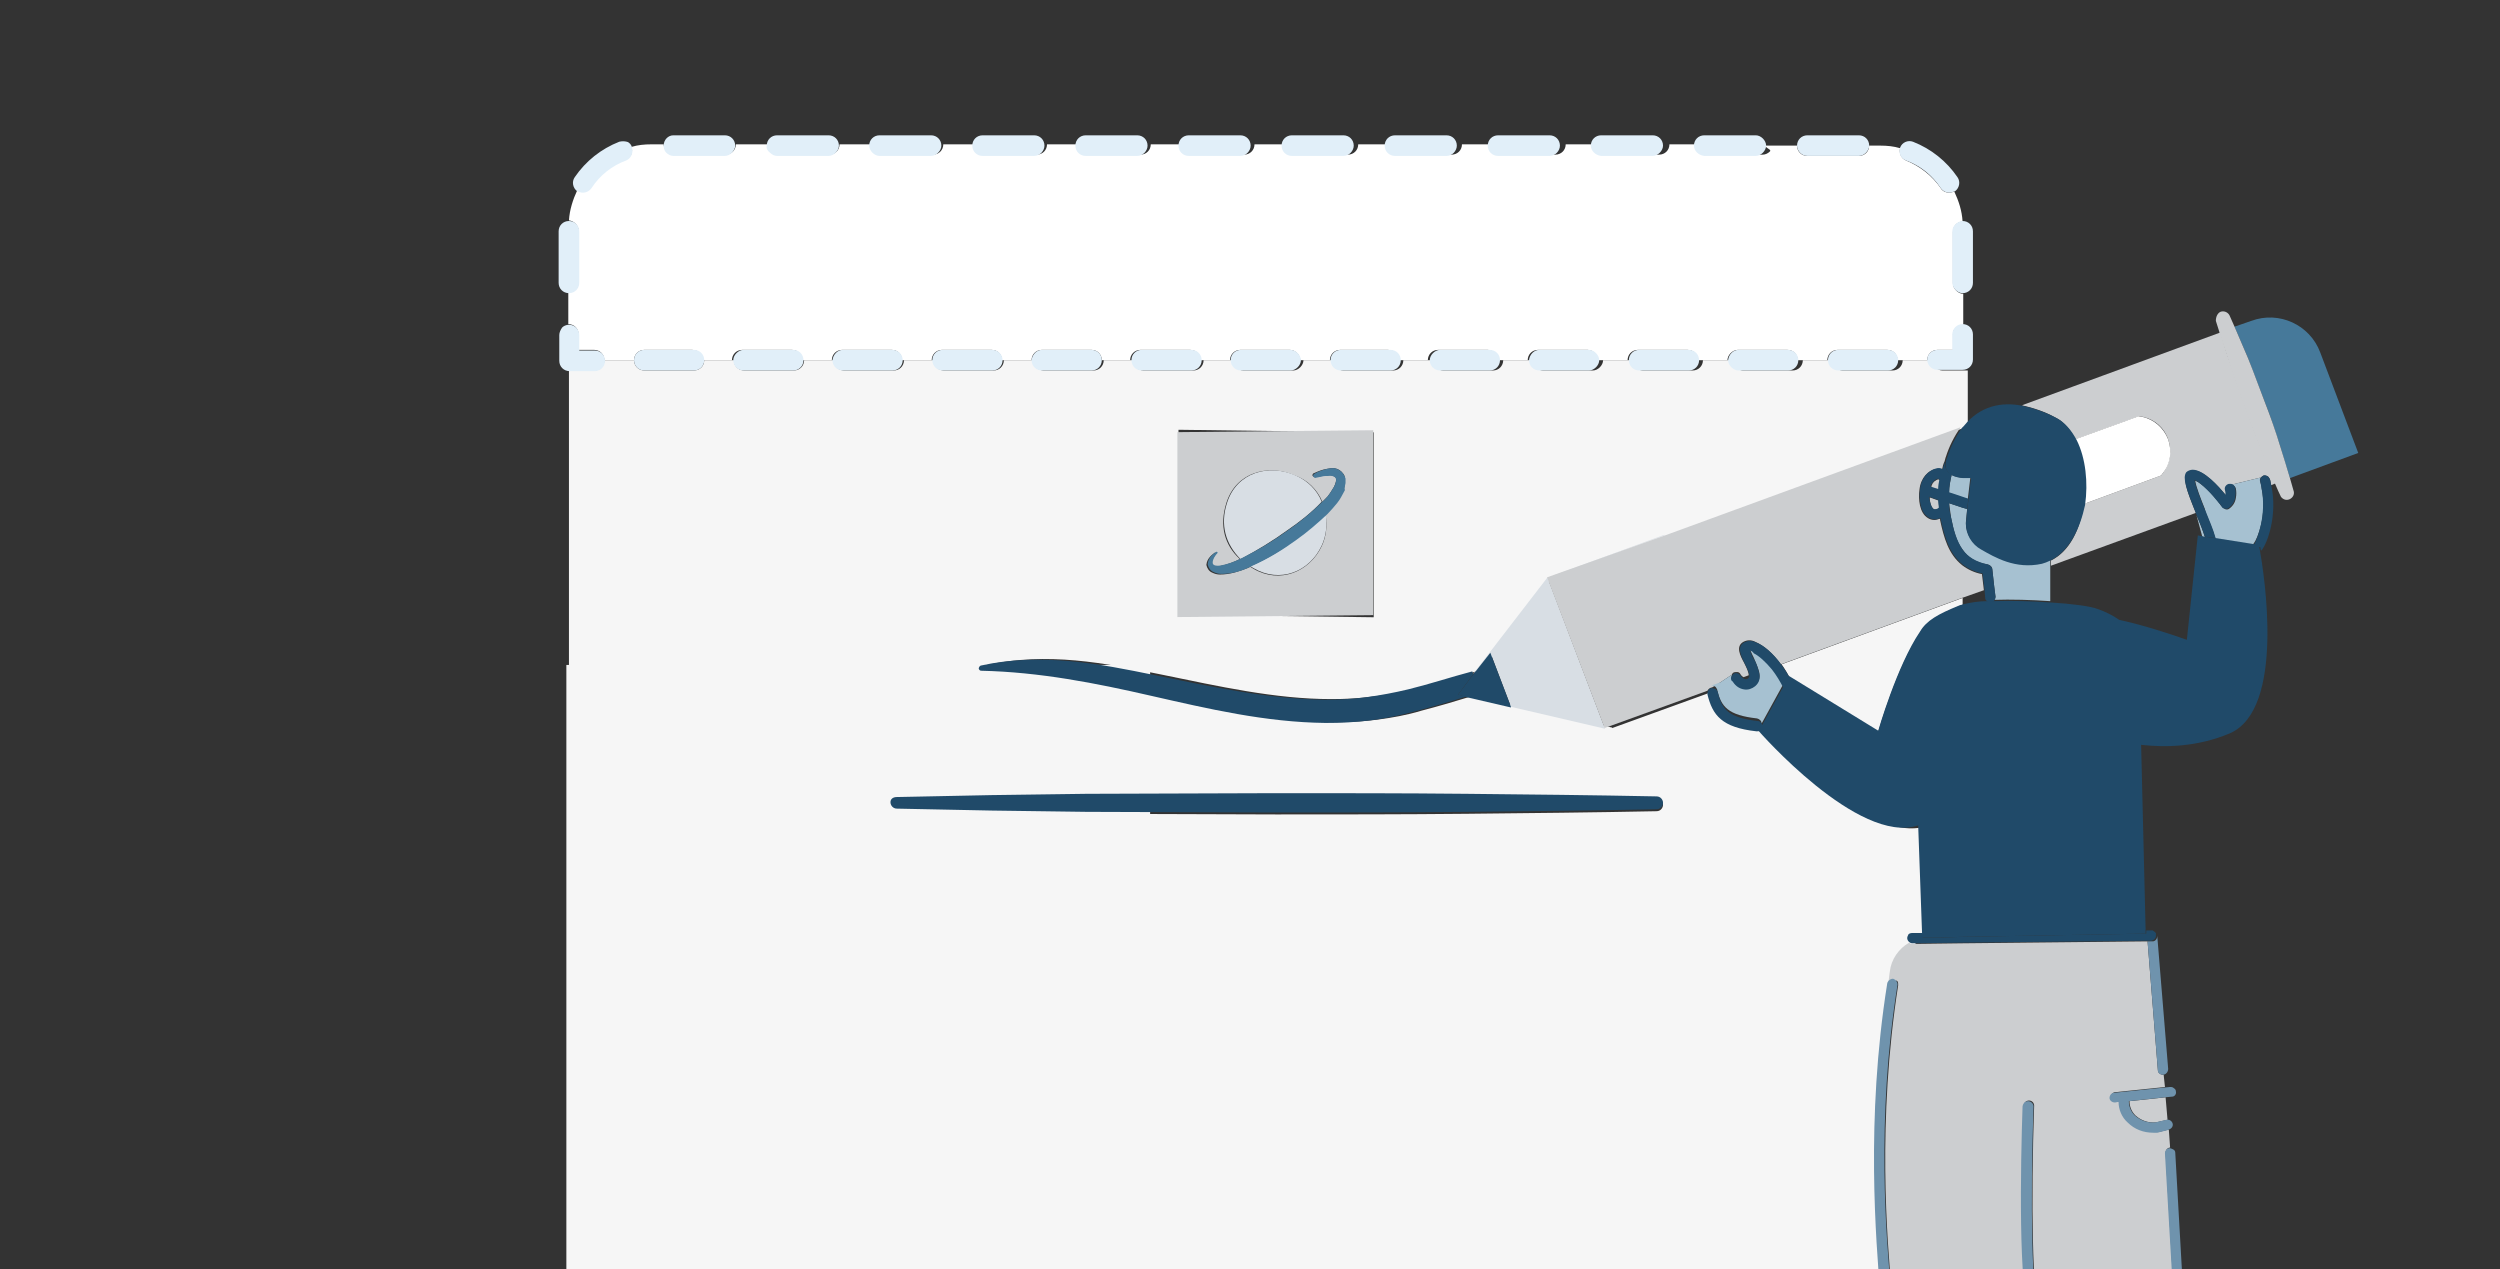 <svg id="Layer_1" xmlns="http://www.w3.org/2000/svg" viewBox="0 0 388 197"><rect x="0" y="0" width="388" height="197" fill="#333333" stroke="none"/><style>.st0{fill:none}.st1{fill:#F6F6F6}.st2{fill:#e9eff4}.st3{fill:#CCCED0}.st4{fill:#D8DEE4}.st5{fill:#46799A}.st6{fill:#fff}.st7{fill:#e1eff9}.st9{fill:#204A69}.st10{fill:#6F93AD}.st11{fill:#a6c1d1}.st12{fill:#204A69}</style><g id="Page-1"><g id="Create-a-tagline"><g id="tagline" transform="translate(10 21)"><path id="Shape_2_" class="st0" d="M330.7 58.5l.2.5.9 3.3-.6-.1-1.7 16.2c-3.4-1.2-7-2.3-10.5-3.1-1.1-.7-2.2-1.3-3.4-1.7-1-.4-3.9-.8-7.3-1v-5.8l22.4-8.3z"/><path id="Shape_5_" class="st0" d="M285.8 201.7c0 4.3-.1 8.6-.4 11.5-.1.3-.1.5-.2.7s0 .4.1.6c0 .8-.2 1.5-.4 2.3-.7 1.4-7.1 2.7-9.5 3.9-.4.2-.8.5-1.1.9l-7.6-.1-81-.2c-11.5 0-22.9.1-34.4.1 1.7-.7 3.1-1.8 4.3-3.2 1.2-1.5 2-3.3 2.2-5.3.1-1.9.1-3.6.2-5.3l.4-10.6.2-5.4h126.6c.1 1.1.1 2.3.2 3.5.1 2.3.3 4.5.4 6.6z"/><path id="Shape_6_" class="st0" d="M302 184.5c.4-.1.7-.5.6-.9l2.6-.4c.1.2.2.4.4.5.6.4 1.7.7 3 .8 1.9 18.5 4.7 37.2 4.7 37.3-5.6-.1-11.3-.2-16.9-.2 3-13 4.2-32.2 4.5-37.1.5.1.9.1 1.1 0z"/><path id="Shape_7_" class="st0" d="M298 70.5l.1 1.3c0 .2.1.4.3.5v.1c-1.3 0-2.6.2-3.8.5v-1.1l3.4-1.3z"/><path id="Shape_10_" class="st1" d="M288 77.2c-3.6 5.3-6.5 15.4-6.5 15.4l-13.7-8.4c-.4-.7-.8-1.4-1.3-2.1l28.1-10.3v1.1c-.2 0-.4.1-.6.2-3.2 1.4-5 2.3-6 4.1z"/><path id="Shape_11_" class="st1" d="M81.5 150c-.2-2.7-1.3-5.4-2.9-7.5-.1-.1-.2-.2-.3-.4V36.5h3.9c.9 0 1.6-.7 1.6-1.6h4.6c0 .9.7 1.6 1.6 1.6h7.7c.9 0 1.6-.7 1.6-1.6h4.6c0 .9.7 1.6 1.6 1.6h7.7c.9 0 1.6-.7 1.6-1.6h4.6c0 .9.7 1.6 1.6 1.6h7.7c.9 0 1.6-.7 1.6-1.6h4.6c0 .9.7 1.6 1.6 1.6h7.7c.9 0 1.6-.7 1.6-1.6h4.6c0 .9.7 1.6 1.6 1.6h7.7c.9 0 1.6-.7 1.6-1.6h4.6c0 .9.7 1.6 1.6 1.6h7.7c.9 0 1.6-.7 1.6-1.6h4.6c0 .9.7 1.6 1.6 1.6h7.7c.4 0 .8-.2 1.1-.5s.5-.7.5-1.1h4.6c0 .9.7 1.6 1.6 1.6h7.7c.9 0 1.6-.7 1.6-1.6h4.6c0 .9.7 1.6 1.6 1.6h7.7c.9 0 1.6-.7 1.6-1.6h4.6c0 .9.7 1.6 1.6 1.6h7.7c.4 0 .8-.2 1.1-.5s.5-.7.5-1.1h4.6c0 .9.7 1.6 1.6 1.6h7.7c.9 0 1.6-.7 1.6-1.6h4.6c0 .4.2.8.5 1.1s.7.5 1.1.5h7.7c.9 0 1.6-.7 1.6-1.6h4.6c0 .9.7 1.6 1.6 1.6h7.7c.9 0 1.6-.7 1.6-1.6h4.6c0 .9.7 1.6 1.6 1.6h3.9V45l-.3.3-45.9 16.8V62L231 68.7l-11.4 14.8c0-.1-.1-.2-.1-.4-3.4.9-6.7 2-10 2.8-2.1.6-4.2 1-6.4 1.2-2.2.3-4.3.4-6.5.4-8.7 0-17.5-2-26.3-3.8-4.4-.9-8.9-1.8-13.4-2.2s-9.2-.3-13.7.7c-.2 0-.3.3-.3.5s.2.3.4.3c9 .2 17.6 2 26.4 3.9 8.8 1.9 17.7 4.1 27 4.2 2.3 0 4.7-.1 7-.4s4.6-.7 6.9-1.4c2.7-.7 5.4-1.5 8-2.3l7 1.6v-.1l14.5 3.4h.1v.1l16-5.8c-.1.1-.1.3 0 .4.8 3.2 2.2 5.1 7.6 5.7h.1c.1 0 .3 0 .4-.1l-.1.3s15.5 17.8 24.8 14.7l.6 16.7H288c-.2 0-.4.1-.6.2-.1.1-.2.3-.2.6 0 .2.1.5.3.6-1.7.9-2.8 2.6-3.1 4.5-.1.5-.1 1-.2 1.5-.1.1-.1.2-.2.4-3.4 21.3-1.7 40-1 48 .1 1.3.2 2.3.2 3 0 .8.5 1.5 1.1 2 .5.4 1.1.6 1.7.8 0 1.9.1 4 .3 6.2H158.6l1.3-36.8c0-.2-.1-.4-.2-.5s-.3-.2-.5-.2l-16.6.1v-6.9c0-14.4-11.7-26.1-26.1-26.1h-4.3l1.7-2.7c.1 0 .2 0 .3-.1 1.2-2.2 1.1-4.8.5-7.1-.6-2.3-1.5-4.6-2.6-6.7-1.2-2.1-2.5-4.1-4-6s-3.2-3.6-5.1-5.1c-.2-.2-.5-.2-.7-.2-.3.1-.5.2-.6.5-2.6 5.5-3.8 11.9-2.6 18.1.7 3 2 6 4.3 8.2.5.4 1 .8 1.6 1.2H93.2v43l-.2.2v-.3c-.2-1.1-.8-2.1-1.6-2.9-.8-.8-1.8-1.4-2.9-1.7-.3-.1-.5-.1-.8-.2l-.4-.1h-.5c-.8 0-1.5.4-2 .9-.5.6-.8 1.3-.8 2 0 .6.2 1.2.5 1.8.5 1 1.2 2 2.1 2.6s1.9 1.1 3 1.2h.5c-.4.5-.7 1-1 1.5-.4.6-.7 1.2-.9 1.8-.4-.8-1-1.5-1.7-2-1-.7-2.1-1.1-3.2-1.2-.6-.1-1.1-.1-1.7 0-.8.1-1.5.5-2 1.1-.5.7-.6 1.5-.4 2.3.2.6.4 1.1.8 1.6.6 1 1.5 1.8 2.5 2.3s2.1.8 3.2.8c.3 0 .6 0 .9-.1v.1c-.3 1.5-.5 2.9-.5 4.4-.1-.2-.2-.4-.4-.5-.7-.9-1.7-1.5-2.8-1.8-1.1-.3-2.3-.3-3.4-.1-.3.1-.7.2-1 .4v-17.2c.7-1.1 1.3-2.3 1.9-3.6.8-2.3 1.3-5 1.1-7.7zm121.7-75.2V46.1l-30.3-.4v28.7l30.3.4zm-74 30l14.7.3 14.7.2 29.5.1c9.8 0 19.6 0 29.5-.1 9.8-.1 19.6-.2 29.5-.4.6 0 1-.5 1-1s-.4-1-1-1c-9.8-.2-19.6-.3-29.5-.4-9.8-.1-19.6-.1-29.5-.1l-29.5.1-14.7.2-14.7.3c-.6 0-1 .5-1 1s.4.7 1 .8z"/><path id="Shape_13_" class="st2" d="M85.6 222.2h.4c1.2 0 2.3-.2 3.5-.5 9.9-.1 19.8-.1 29.7-.1 1.7.7 3.5 1 5.3.9h21c2 .1 4-.2 5.8-1 11.5 0 22.9-.1 34.4-.1l81 .2 7.6.1c-.5.8.5 1.4.5 1.4l21.5-.3c.1-.3.1-.6.2-.9 5.6.1 11.3.1 16.9.2.1.4.4.6.8.6h.1c.3 0 .6-.3.6-.6 10.9.2 21.9.4 32.8.7.2 0 .3.1.3.3s-.1.3-.3.3c-27 .9-54 1.1-81 1.3l-81 .2c-54-.2-108-.1-162-1.1-.3 0-.6-.3-.6-.6s.3-.6.6-.6c19.5-.4 39-.7 58.6-.8 1 .2 2.1.4 3.3.4z"/><path id="Shape_25_" class="st2" d="M86.8 221.7h2.7c-1.1.3-2.3.5-3.5.5.3 0 .6-.2.8-.5z"/><g id="Group" transform="matrix(-1 0 0 1 203.429 45.57)"><path id="Shape_26_" class="st3" d="M30.7.5v28.7L.3 28.9V.2l30.4.3zM5 9.6c.3.7.7 1.3 1.2 2 .5.6 1 1.2 1.5 1.7-.3 1.7-.1 3.4.6 4.9 1.9 4 6.5 5.9 10.6 3.5.2-.1.3-.2.5-.3.1.1.3.1.4.2 1.3.5 2.7 1 4.3 1 .4 0 .8-.1 1.2-.3.5-.2.8-.7.9-1.2-.1-1-.8-1.5-1.3-1.9h-.2s-.1.2 0 .2c.4.5.8 1.2.7 1.6-.1.3-.6.4-1.2.3-1.1-.2-2.2-.6-3.2-1.1 2.4-2.2 3.2-5.2 2.1-8.7-1.5-4.8-6.5-6.1-10.6-4.3-2 .7-3.5 2.2-4.3 4.1l-.8-.8c-.4-.5-.7-1-1-1.5-.3-.6-.4-1.1-.3-1.4.1-.2.6-.5 1.3-.4.3 0 .6 0 .9.1l1 .2c.2 0 .3-.1.4-.2s0-.3-.1-.4c-.7-.3-1.4-.6-2.1-.7l-.6-.1h-.6c-.6.1-1 .4-1.3.8-.2.2-.3.5-.3.8v.7c0 .4.1.8.3 1.2z"/><path id="Shape_27_" class="st4" d="M13.6 15.7c-1.9-1.3-3.7-2.7-5.3-4.4.7-1.8 2.2-3.3 4.1-4.1 4.1-1.8 9.1-.5 10.6 4.3 1.1 3.4.2 6.4-2.1 8.7l-.4-.2c-2.4-1.3-4.7-2.7-6.9-4.3z"/><path id="Shape_28_" class="st4" d="M19.4 21.3c-.2.1-.3.2-.5.3-4.1 2.4-8.7.6-10.6-3.5-.7-1.5-.9-3.3-.6-4.9 1.5 1.5 3.1 2.8 4.8 4 2.1 1.7 4.4 3 6.9 4.1z"/><path id="Shape_29_" class="st5" d="M4.6 7.7c.1-.3.2-.5.4-.8.3-.4.8-.7 1.3-.8h.6l.6.1c.7.2 1.4.4 2 .8.1.1.2.3.1.4s-.2.2-.3.2l-1-.2c-.3-.1-.6-.1-1-.1-.6-.1-1.1.1-1.2.4-.1.2 0 .8.3 1.3s.6 1 1 1.5c.3.3.5.6.8.8 1.6 1.6 3.4 3.1 5.3 4.4 2.2 1.6 4.5 3 6.9 4.2l.4.2c1 .5 2.1.9 3.2 1.1.6.1 1.1 0 1.2-.3.1-.4-.2-1.1-.7-1.6-.1-.1 0-.2 0-.2s.2-.1.2 0c.6.4 1.2.9 1.3 1.9-.1.5-.4 1-.9 1.2-.4.2-.8.3-1.2.3-1.6 0-3-.4-4.3-1-.1-.1-.3-.1-.4-.2-2.5-1.1-4.8-2.5-7-4.1-1.7-1.2-3.3-2.6-4.8-4-.5-.5-1-1.1-1.5-1.7-.5-.6-.8-1.3-1.2-2 .1-.3 0-.7-.1-1.1v-.7z"/></g><path id="Shape_30_" class="st4" d="M239.1 92.1l-14.6-3.4-3.2-8.4-2.6 3.3v-.1l11.4-14.8 18.2-6.7v.1l-18.1 6.6 8.9 23.4z"/><path id="Shape_31_" class="st3" d="M322.6 43.7l-.6-.1-1.9.7-8 2.9c-.8-1.5-1.8-2.8-3.1-3.4-1.6-.9-3.4-1.5-5.2-1.9l30.8-11.3c.5 1.7 1 3.4 1.6 5 .7 2.3 1.6 4.6 2.4 6.9.8 2.3 1.7 4.6 2.6 6.8.7 1.6 1.3 3.2 2 4.7l-.7.3c-.1-.3-.1-.6-.2-.9-.1-.2-.2-.4-.4-.5-.2-.1-.4-.1-.6-.1-.2.1-.3.2-.4.3l-4.5 1.1h-.4c-.4.1-.7.5-.6.9.1.3.1.5.1.8-1.2-1.4-3.4-3.9-5.1-3.9-.4 0-.8.2-1 .5-.6.9-.1 2.5 1.4 6.1l-22.5 8.2V66c2.9-1.4 4.6-4.9 5.1-8.8l.6-.2 9.5-3.5 1.9-.7.3-.4c1.1-1.5 1.4-3.5.8-5.2-.6-1.8-2.1-3.1-3.9-3.5z"/><path id="Shape_32_" class="st3" d="M290.4 53.6c.1-.1.3-.2.5-.2l.2.2c-.1.5-.1 1-.2 1.5l-1.2-.4c.1-.5.3-.9.7-1.1z"/><path id="Shape_33_" class="st3" d="M290.1 58c-.3-.2-.6-.9-.6-1.8l1.4.5c0 .4 0 .8.1 1.2-.3.1-.7.3-.9.1z"/><path id="Shape_34_" class="st3" d="M248.4 62.1l45.9-16.8c-1 1.4-1.8 3-2.3 4.6-.1.2-.1.4-.2.7-.2.4-.3.8-.4 1.3-.3-.1-.6-.1-1-.1-1.1.2-2.3 1.3-2.5 3.2-.2 1.5 0 3.6 1.3 4.4.3.2.7.3 1 .3s.6-.1.9-.2v.2c.6 2.8 1.3 5.3 3.4 7 .9.7 2 1.2 3.1 1.4l.3 2.5-3.4 1.2-28.1 10.3c-1.3-1.8-2.8-3-4-3.5-.6-.3-1.2-.3-1.8 0-1.3.7-.5 2.2.1 3.3.3.6.7 1.4.7 1.9l-.8.3c-.2-.1-.4-.3-.5-.5s-.3-.3-.5-.3-.4 0-.6.1c-.1.1-.2.2-.2.3l-1.8 1.2-1.3.8h-.1c-.3.1-.5.3-.6.5L239 92v-.1l-8.9-23.3 18.3-6.5z"/><path id="Shape_35_" class="st6" d="M293.1 30.9v2.4h-2.4c-.9 0-1.6.7-1.6 1.6h-4.6c0-.9-.7-1.6-1.6-1.6h-7.7c-.9 0-1.6.7-1.6 1.6H269c0-.9-.7-1.6-1.6-1.6h-7.7c-.4 0-.8.2-1.1.5-.3.3-.5.7-.5 1.1h-4.6c0-.9-.7-1.6-1.6-1.6h-7.7c-.9 0-1.6.7-1.6 1.6H238c0-.4-.2-.8-.5-1.1s-.7-.5-1.1-.5h-7.7c-.9 0-1.6.7-1.6 1.6h-4.6c0-.4-.2-.8-.5-1.1s-.7-.5-1.1-.5h-7.7c-.9 0-1.6.7-1.6 1.6H207c0-.9-.7-1.6-1.6-1.6H198c-.9 0-1.6.7-1.6 1.6h-4.6c0-.4-.2-.8-.5-1.1s-.7-.5-1.1-.5h-7.7c-.9 0-1.6.7-1.6 1.6h-4.6c0-.9-.7-1.6-1.6-1.6H167c-.9 0-1.6.7-1.6 1.6H161c0-.9-.7-1.6-1.6-1.6h-7.7c-.9 0-1.6.7-1.6 1.6h-4.6c0-.9-.7-1.6-1.6-1.6h-7.7c-.9 0-1.6.7-1.6 1.6H130c0-.9-.7-1.6-1.6-1.6h-7.7c-.9 0-1.6.7-1.6 1.6h-4.6c0-.9-.7-1.6-1.6-1.6h-7.7c-.9 0-1.6.7-1.6 1.6H99c0-.9-.7-1.6-1.6-1.6H90c-.9 0-1.6.7-1.6 1.6h-4.6c0-.9-.7-1.6-1.6-1.6h-2.4v-2.4c0-.9-.7-1.6-1.6-1.6v-4.9c.9 0 1.6-.7 1.6-1.6v-8c0-.8-.7-1.5-1.5-1.6.1-1.6.6-3.2 1.3-4.7.7.4 1.6.2 2.1-.5 1.3-2 3.2-3.5 5.4-4.3.8-.3 1.2-1.1.9-1.9 1-.3 2-.4 3.1-.4H93c0 .4.2.8.5 1.1s.7.5 1.1.5h8c.9 0 1.6-.7 1.6-1.6h4.9c0 .9.7 1.6 1.6 1.6h8c.9 0 1.6-.7 1.6-1.6h4.9c0 .9.7 1.6 1.6 1.6h8c.9 0 1.6-.7 1.6-1.6h4.9c0 .9.7 1.6 1.6 1.6h8c.9 0 1.6-.7 1.6-1.6h4.9c0 .9.7 1.6 1.6 1.6h8c.9 0 1.6-.7 1.6-1.6h4.9c0 .9.7 1.6 1.6 1.6h8c.9 0 1.6-.7 1.6-1.6h4.9c0 .9.7 1.6 1.6 1.6h8c.9 0 1.6-.7 1.6-1.6h4.9c0 .9.7 1.6 1.6 1.6h8c.9 0 1.6-.7 1.6-1.6h4.9c0 .9.7 1.6 1.6 1.6h8c.9 0 1.6-.7 1.6-1.6h4.9c0 .9.7 1.6 1.6 1.6h8c.9 0 1.6-.7 1.6-1.6h4.9c0 .9.7 1.6 1.6 1.6h8c.4 0 .8-.2 1.1-.5s-.7-.5-.7-.9h4.9c0 .9.7 1.6 1.6 1.6h8c.9 0 1.6-.7 1.6-1.6h1.7c1.1 0 2.1.1 3.1.4-.2.8.2 1.6.9 1.9 2.2.9 4.1 2.4 5.4 4.3.4.7 1.4.9 2.1.5.7 1.5 1.2 3 1.3 4.7-.8 0-1.5.7-1.5 1.6v8c0 .4.2.8.5 1.1.3.3.7.5 1.1.5v4.9c-.4 0-.8.2-1.1.5-.4.1-.5.5-.5.9z"/><path id="Shape_36_" class="st7" d="M268.9 1.6c0-.9.7-1.6 1.6-1.6h8c.9 0 1.6.7 1.6 1.6 0 .4-.2.8-.5 1.1s-.7.5-1.1.5h-8c-.9 0-1.6-.8-1.6-1.6z"/><path id="Shape_37_" class="st7" d="M78.3 13.3c.9 0 1.6.7 1.6 1.6v8c0 .9-.7 1.6-1.6 1.6s-1.6-.7-1.6-1.6v-8c0-.9.7-1.6 1.6-1.6z"/><path id="Shape_38_" class="st7" d="M294.6 24.5c-.4 0-.8-.2-1.1-.5s-.5-.7-.5-1.1v-8c0-.8.7-1.5 1.5-1.6h.1c.9 0 1.6.7 1.6 1.6v8c0 .9-.7 1.6-1.6 1.6z"/><path id="Shape_39_" class="st7" d="M284.9 1.9c.3-.8 1.2-1.2 2-.9 2.8 1.1 5.2 3 6.9 5.5.5.7.3 1.7-.4 2.2h-.1c-.7.4-1.6.2-2.1-.5-1.3-2-3.2-3.5-5.4-4.3-.8-.3-1.2-1.1-.9-2 0 .1 0 0 0 0z"/><path id="Shape_40_" class="st7" d="M78.3 29.4c.9 0 1.6.7 1.6 1.6v2.4h2.4c.9 0 1.6.7 1.6 1.6 0 .9-.7 1.6-1.6 1.6h-3.9c-.9 0-1.6-.7-1.6-1.6v-4c0-.4.2-.8.4-1.1s.7-.5 1.1-.5z"/><path id="Shape_41_" class="st7" d="M290.7 33.3h2.3v-2.4c0-.9.7-1.6 1.6-1.6s1.6.7 1.6 1.6v3.9c0 .9-.7 1.6-1.6 1.6h-3.9c-.9 0-1.6-.7-1.6-1.6 0-.8.7-1.5 1.6-1.5z"/><path id="Shape_42_" class="st7" d="M236.9 1.6c0-.9.7-1.6 1.6-1.6h8c.9 0 1.6.7 1.6 1.6 0 .4-.2.8-.5 1.1s-.7.5-1.1.5h-8c-.9-.1-1.6-.8-1.6-1.6z"/><path id="Shape_43_" class="st7" d="M230.5 3.2h-8c-.9 0-1.6-.7-1.6-1.6s.7-1.6 1.6-1.6h8c.9 0 1.6.7 1.6 1.6 0 .8-.7 1.6-1.6 1.6z"/><path id="Shape_44_" class="st7" d="M252.9 1.6c0-.9.7-1.6 1.6-1.6h8c.4 0 .8.2 1.1.5s.5.7.5 1.1-.2.8-.5 1.1-.7.5-1.1.5h-8c-.9-.1-1.6-.8-1.6-1.6z"/><path id="Shape_45_" class="st7" d="M124.9 1.6c0-.9.7-1.6 1.6-1.6h8c.9 0 1.6.7 1.6 1.6 0 .4-.2.8-.5 1.1s-.7.5-1.1.5h-8c-.4 0-.8-.2-1.1-.5-.3-.3-.5-.7-.5-1.1z"/><path id="Shape_46_" class="st7" d="M244.4 33.3h7.7c.9 0 1.6.7 1.6 1.6 0 .9-.7 1.6-1.6 1.6h-7.7c-.9 0-1.6-.7-1.6-1.6 0-.9.7-1.6 1.6-1.6z"/><path id="Shape_47_" class="st7" d="M259.8 33.3h7.7c.9 0 1.6.7 1.6 1.6 0 .9-.7 1.6-1.6 1.6h-7.7c-.4 0-.8-.2-1.1-.5-.3-.3-.5-.7-.5-1.1.1-.9.8-1.6 1.6-1.6z"/><path id="Shape_48_" class="st7" d="M213.5 33.3h7.7c.9 0 1.6.7 1.6 1.6 0 .9-.7 1.6-1.6 1.6h-7.7c-.9 0-1.6-.7-1.6-1.6 0-.4.2-.8.5-1.1s.7-.5 1.1-.5z"/><path id="Shape_49_" class="st7" d="M275.3 33.3h7.7c.9 0 1.6.7 1.6 1.6 0 .9-.7 1.6-1.6 1.6h-7.7c-.9 0-1.6-.7-1.6-1.6 0-.9.7-1.6 1.6-1.6z"/><path id="Shape_50_" class="st7" d="M228.9 33.3h7.7c.4 0 .8.2 1.1.5s.5.7.5 1.1c0 .4-.2.8-.5 1.1s-.7.5-1.1.5h-7.7c-.9 0-1.6-.7-1.6-1.6.1-.9.8-1.6 1.6-1.6z"/><path id="Shape_51_" class="st7" d="M109 1.6c0-.9.7-1.6 1.6-1.6h8c.9 0 1.6.7 1.6 1.6 0 .4-.2.8-.5 1.1s-.7.5-1.1.5h-8c-.4 0-.8-.2-1.1-.5-.4-.3-.6-.7-.5-1.1z"/><path id="Shape_52_" class="st7" d="M182.5 3.2h-8c-.9 0-1.6-.7-1.6-1.6s.7-1.6 1.6-1.6h8c.9 0 1.6.7 1.6 1.6 0 .8-.7 1.6-1.6 1.6z"/><path id="Shape_53_" class="st7" d="M166.5 3.2h-8c-.9 0-1.6-.7-1.6-1.6s.7-1.6 1.6-1.6h8c.9 0 1.6.7 1.6 1.6 0 .8-.7 1.6-1.6 1.6z"/><path id="Shape_54_" class="st7" d="M150.5 3.2h-8c-.9 0-1.6-.7-1.6-1.6s.7-1.6 1.6-1.6h8c.9 0 1.6.7 1.6 1.6 0 .8-.7 1.6-1.6 1.6z"/><path id="Shape_55_" class="st7" d="M93 1.6c0-.9.7-1.6 1.5-1.6h8c.9 0 1.6.7 1.6 1.6 0 .4-.2.8-.5 1.1s-.7.5-1.1.5h-8c-.4 0-.8-.2-1.1-.5-.3-.3-.4-.7-.4-1.1z"/><path id="Shape_56_" class="st7" d="M81.8 8.2c-.5.7-1.4.9-2.1.5h-.1c-.7-.5-.9-1.5-.4-2.2C80.9 4 83.3 2.1 86.1 1c.4-.1.8-.1 1.2 0s.7.5.8.9V2c.2.8-.2 1.6-.9 1.9-2.2.8-4.1 2.3-5.4 4.3z"/><path id="Shape_57_" class="st7" d="M214.5 3.2h-8c-.9 0-1.6-.7-1.6-1.6s.7-1.6 1.6-1.6h8c.9 0 1.6.7 1.6 1.6 0 .8-.7 1.6-1.6 1.6z"/><path id="Shape_58_" class="st7" d="M198.5 3.2h-8c-.9 0-1.6-.7-1.6-1.6s.7-1.6 1.6-1.6h8c.9 0 1.6.7 1.6 1.6 0 .8-.7 1.6-1.6 1.6z"/><path id="Shape_59_" class="st7" d="M136.3 33.3h7.7c.9 0 1.6.7 1.6 1.6 0 .9-.7 1.6-1.6 1.6h-7.7c-.9 0-1.6-.7-1.6-1.6 0-.9.7-1.6 1.6-1.6z"/><path id="Shape_60_" class="st7" d="M90 33.3h7.7c.9 0 1.6.7 1.6 1.6 0 .9-.7 1.6-1.6 1.6H90c-.9 0-1.6-.7-1.6-1.6 0-.9.7-1.6 1.6-1.6z"/><path id="Shape_61_" class="st7" d="M105.4 33.3h7.7c.9 0 1.6.7 1.6 1.6 0 .9-.7 1.6-1.6 1.6h-7.7c-.9 0-1.6-.7-1.6-1.6 0-.4.2-.8.5-1.1s.7-.5 1.1-.5z"/><path id="Shape_62_" class="st7" d="M151.7 33.3h7.7c.9 0 1.6.7 1.6 1.6 0 .9-.7 1.6-1.6 1.6h-7.7c-.9 0-1.6-.7-1.6-1.6.1-.9.8-1.6 1.6-1.6z"/><path id="Shape_63_" class="st7" d="M167.2 33.3h7.7c.9 0 1.6.7 1.6 1.6 0 .9-.7 1.6-1.6 1.6h-7.7c-.9 0-1.6-.7-1.6-1.6 0-.9.7-1.6 1.6-1.6z"/><path id="Shape_64_" class="st7" d="M120.8 33.3h7.7c.9 0 1.6.7 1.6 1.6 0 .9-.7 1.6-1.6 1.6h-7.7c-.9 0-1.6-.7-1.6-1.6.1-.9.8-1.6 1.6-1.6z"/><path id="Shape_65_" class="st7" d="M198.1 33.3h7.7c.9 0 1.6.7 1.6 1.6 0 .9-.7 1.6-1.6 1.6h-7.7c-.9 0-1.6-.7-1.6-1.6 0-.9.7-1.6 1.6-1.6z"/><path id="Shape_66_" class="st7" d="M182.6 33.3h7.7c.4 0 .8.2 1.1.5s.5.7.5 1.1c0 .4-.2.8-.5 1.1s-.7.5-1.1.5h-7.7c-.9 0-1.6-.7-1.6-1.6 0-.9.7-1.6 1.6-1.6z"/><path id="Shape_75_" class="st6" d="M312 47.2l8-2.9 1.9-.7.6.1c1.8.4 3.3 1.7 4 3.5.6 1.8.4 3.7-.8 5.2l-.3.4-1.9.7L314 57l-.7.3c.5-3.6.1-7.3-1.3-10.1z"/><path id="Shape_76_" class="st5" d="M341.5 41.4c-.9-2.3-1.7-4.5-2.6-6.8-.7-1.6-1.4-3.3-2.1-4.9l2.6-.9c4.3-1.6 9.1.6 10.7 4.9l5.9 15.6-10.6 3.9c-.5-1.6-1-3.2-1.5-4.9-.8-2.4-1.5-4.7-2.4-6.9z"/><path id="Shape_80_" class="st1" d="M77.9 82.2h90.6v109.7H77.9V82.2z"/><path id="Shape_82_" d="M334.6 27.4c.5-.2 1.1 0 1.4.5.3.6.5 1.2.8 1.8.7 1.6 1.4 3.3 2.1 4.9.9 2.2 1.7 4.5 2.6 6.8s1.7 4.6 2.4 6.9c.5 1.6 1 3.2 1.5 4.9l.6 2.1c.1.5-.2 1-.7 1.2s-1 0-1.3-.4c-.3-.6-.6-1.3-.9-2-.7-1.6-1.4-3.1-2-4.7-.9-2.3-1.8-4.5-2.6-6.8s-1.7-4.6-2.4-6.9c-.5-1.7-1.1-3.3-1.6-5-.2-.6-.4-1.3-.6-1.9 0-.7.3-1.2.7-1.4z" fill="#CCCED0"/><path id="Shape_83_" class="st9" d="M129.2 102.7l14.7-.3 14.7-.2 29.5-.1c9.8 0 19.6 0 29.5.1 9.8.1 19.6.2 29.5.4.6 0 1 .5 1 1s-.4 1-1 1c-9.8.2-19.6.3-29.5.4-9.8.1-19.6.1-29.5.1l-29.5-.1-14.7-.2-14.7-.3c-.6 0-1-.5-1-1s.4-.8 1-.8z"/><path id="Shape_84_" class="st9" d="M216.3 86.8l1.3.3c-2.6.8-5.3 1.6-8 2.3-2.2.6-4.5 1.1-6.9 1.4-2.3.3-4.6.4-7 .4-9.3-.1-18.2-2.2-27-4.2-8.7-2-17.4-3.7-26.4-3.9-.2 0-.3-.1-.4-.3 0-.2.1-.4.3-.5 4.5-1 9.1-1.1 13.7-.7 4.6.4 9 1.3 13.4 2.2 8.8 1.8 17.6 3.7 26.3 3.8 2.2 0 4.3-.1 6.5-.4s4.3-.7 6.4-1.2c3.3-.8 6.6-1.9 10-2.8 0 .1.1.2.1.4v.1l-2.3 3.1z"/><path id="Shape_85_" class="st3" d="M324.6 153.2c-1.2.1-2.3-.3-3.2-1.1-.6-.6-.9-1.4-.9-2.2l5.6-.6.3 3.5h-.1l-1.7.4z"/><path id="Shape_86_" class="st3" d="M283.8 131c-.3 0-.5.1-.7.3.1-.5.1-1 .2-1.5.2-1.9 1.4-3.6 3-4.5.1.1.3.2.5.2l7.8-.1 28.7-.3 1.6 20c0 .4.4.7.8.7h.1l.2 1.9-7.7.8c-.4 0-.7.4-.7.8s.4.8.8.7h.1l.5-.1c0 1.2.5 2.3 1.4 3.2 1.1 1 2.5 1.6 4 1.6h.6l1.6-.4.2 2.8c-.4 0-.7.4-.7.8l1.4 24c-7.2 1-18.7 2-20.9.6-1.2-1.4-1.4-17.3-.9-31.9 0-.4-.3-.8-.8-.8-.4 0-.8.3-.8.8-.3 8.9-.7 28.9 1.2 32.7l-2.6.4v-.1c0-.2-.2-.4-.3-.5s-.4-.2-.6-.1c-1.6.3-4.3.8-7.1 1.1-4.2.5-8.8.6-10.4-.7-.3-.2-.5-.5-.5-.8 0-.7-.1-1.8-.2-3.1-.7-7.9-2.3-26.5 1-47.6 0-.2 0-.4-.1-.6-.3-.2-.5-.3-.7-.3z"/><path id="Shape_87_" class="st10" d="M282.9 131.6c.1-.4.5-.7.9-.7.4.1.7.5.7.9-3.4 21.1-1.7 39.7-1 47.7.1 1.3.2 2.4.2 3.1 0 .3.2.6.5.8 1.6 1.2 6.2 1.1 10.4.7 2.8-.3 5.5-.8 7.1-1.1.2 0 .4 0 .6.1s.3.3.3.5v.1c.1.4-.2.8-.6.9-.2 0-.6.1-1.1.2-1.4.3-3.7.7-6.4 1-1.7.2-3.3.3-5 .3-1 0-2.1-.1-3.1-.2v-.9c-.1-.4-.4-.6-.8-.6s-.8.4-.8.8v.3c-.6-.2-1.2-.4-1.7-.8-.6-.5-1.1-1.2-1.1-2 0-.7-.1-1.7-.2-3-.6-8-2.3-26.8 1.1-48.1z"/><path id="Shape_88_" class="st10" d="M304.8 149.9c.4 0 .8.4.8.8-.5 14.6-.3 30.5.9 31.9 2.2 1.5 13.7.5 20.9-.6l-1.4-24c0-.4.3-.8.7-.8.2 0 .4.1.6.2.2.1.3.3.3.5l1.4 24.7c0 .4-.3.8-.7.8-.4.1-1.5.2-2.9.4-3.4.4-8.9 1-13.3 1h-1.9l-.1-.6c0-.1 0-.1-.1-.2-.1-.3-.5-.5-.8-.5-.4.1-.7.4-.7.9v.3c-1.3-.1-2.4-.4-3-.8-.2-.1-.3-.3-.4-.5-1.9-3.8-1.5-23.9-1.2-32.7.1-.5.4-.8.9-.8z"/><path id="Shape_89_" class="st10" d="M325.7 145.8c-.5 0-.8-.3-.8-.7l-1.6-20h.8c.4 0 .7-.4.7-.8v-.2.1l1.7 20.7c0 .5-.4.9-.8.9z"/><path id="Shape_90_" class="st10" d="M327.1 149.2l-1.1.1-5.6.6c0 .8.3 1.6.9 2.2.9.8 2 1.2 3.2 1.1l1.7-.4h.1c.4-.1.8.2.9.6.1.4-.2.8-.6.9l-.2.1-1.6.4h-.6c-1.5 0-2.9-.5-4-1.6-.9-.8-1.4-2-1.4-3.2l-.5.1h-.1c-.4 0-.8-.3-.8-.7s.3-.8.7-.8l7.7-.8 1-.1c.2 0 .4 0 .6.2.2.1.3.3.3.5.1.4-.2.8-.6.8z"/><path id="Shape_91_" class="st11" d="M275.3 220.8c2.4-1.2 8.8-2.5 9.5-3.9.3-.7.4-1.5.4-2.3.2.3.5.4.8.4s.6-.2.7-.5c1.2-4 .7-11.8.2-19.3-.1-1.2-.1-2.3-.2-3.4-.1-2.1-.2-4.1-.3-5.9 1 .1 2 .2 3.1.2 1.7 0 3.3-.1 5-.3 2.6-.3 5-.7 6.4-1-.3 4.9-1.5 24.1-4.5 37.1-.1.3-.1.6-.2.9l-21.5.3s-.9-.6-.5-1.4c.3-.4.7-.7 1.1-.9z"/><path id="Shape_92_" class="st11" d="M312.1 184.9c4.4 0 10-.6 13.3-1-.7 5.4-3.8 29.7-2.6 32.2.7 1.4 7.1 2.7 9.5 3.9 2.3 1.1.6 2.2.6 2.2l-18-.3v-.1c0-.2-2.8-18.6-4.7-37 .6 0 1.2.1 1.9.1z"/><path id="Shape_93_" class="st11" d="M299.7 71.6l-.2-1.6-.3-2.7c0-.3-.3-.6-.7-.7-1.9-.3-3.1-1.1-3.9-2.3-1-1.3-1.4-3-1.8-5-.1-.7-.2-1.4-.3-2.2l2.1.7.7.2-.2 2.1c0 1.7.9 3.2 2.4 4 2.1 1.2 5.3 3.2 9.4 2.2.5-.1.9-.3 1.3-.5v6.5c-3-.2-5.9-.3-8.9-.2.2.1.4-.2.4-.5z"/><path id="Shape_94_" class="st11" d="M294.6 56.2l-2.1-.7c0-1 .2-1.9.4-2.8.5.3 1.1.4 1.7.4h1.2l-.4 3.4-.8-.3z"/><path id="Shape_95_" class="st11" d="M257 84.9l1.8-1.2c-.1.3-.1.6 0 .8.1.1.1.2.2.2.4.6 1 1 1.7 1.1.6.1 1.2-.1 1.7-.5.7-.6.8-1.3.6-2.1-.2-.7-.5-1.4-.8-2.1-.2-.4-.4-.8-.6-1.3.2 0 .3.1.5.1.8.4 1.9 1.3 2.8 2.5.7.9 1.3 1.9 1.8 2.9l-3.3 6c0-.4-.3-.7-.7-.8-4.5-.5-5.6-1.8-6.2-4.5-.1-.2-.2-.4-.4-.5h-.1c-.1-.1-.2-.1-.4-.1l1.4-.5z"/><path id="Shape_96_" class="st11" d="M331.8 62.3l-.9-3.3c.5 1.1 1 2.4 1.3 3.4l-.4-.1z"/><path id="Shape_97_" class="st11" d="M332.2 58c-.6-1.5-1.4-3.5-1.5-4.4 1 .4 2.7 2.1 3.8 3.6.1.2.3.4.4.5s.2.2.4.3c.2.1.4.1.6 0 .6-.4 1-1 1.1-1.7.1-.5.1-1 0-1.5-.1-.3-.3-.5-.6-.6l4.5-1.1c-.2.2-.2.5-.1.7.1.4.2.7.2 1 .9 4.2-.7 7.9-1.2 8.5-.1.1-.1.2-.2.3l-5.7-.9c0-.1 0-.1-.1-.2-.3-1.1-.9-2.5-1.5-4l-.1-.5z"/><path id="Shape_98_" class="st12" d="M263.1 92.2l.1-.1.3-.6 3.3-6 .6-1.2.2-.4.2.1 13.7 8.4s2.9-10.1 6.5-15.4c1-1.7 2.8-2.7 6-4 .2-.1.4-.1.6-.2 1.3-.3 2.5-.5 3.8-.5h.9c3-.1 6 0 8.9.2 3.4.2 6.3.6 7.3 1 1.2.4 2.4 1 3.4 1.7 3.6.8 7.1 1.9 10.5 3.1l1.7-16.2.6.1.4.1.9.1.7.1h.1l5.7.9 1 .2h.1s0 .2.1.6c.7 3.9 4 24.8-4.6 28.6-5.2 2.2-10.2 2.2-13.8 1.8l.7 28.8v.5l-28.5.5-3.2.1h-3v-.7l-.6-16.7c-9.3 3.1-24.8-14.7-24.8-14.7l.2-.2z"/><path id="Shape_99_" class="st12" d="M308.2 66c-.4.2-.9.4-1.3.5-4.1.9-7.3-1-9.4-2.2-1.5-.8-2.4-2.4-2.4-4l.2-2.1.2-1.6.4-3.4h-1.2c-.6 0-1.2-.2-1.7-.4-.1-.1-.2-.1-.4-.2-.5-.5-.8-1.2-.6-1.9 0-.2.1-.5.2-.7.5-1.6 1.3-3.2 2.3-4.6l.3-.3c2.5-3.1 5.8-3.8 9.2-3.1 1.8.4 3.5 1 5.2 1.9 1.3.7 2.3 1.9 3.1 3.4 1.4 2.8 1.8 6.6 1.3 10.1-.8 3.7-2.5 7.2-5.4 8.6z"/><path id="Shape_100_" class="st9" d="M255.1 86.2c.1-.2.3-.4.5-.4h.1c.1 0 .2 0 .4.1h.1c.2.1.3.3.4.5.6 2.7 1.7 4 6.2 4.5.4 0 .7.4.7.8l-.3.6-.1.1c-.1.1-.3.1-.4.1h-.1c-5.4-.6-6.8-2.5-7.6-5.7 0-.3 0-.4.1-.6z"/><path id="Shape_101_" class="st9" d="M261.6 80c.2.4.3.9.6 1.3.4.6.6 1.3.8 2.1.2.8.1 1.5-.6 2.1-.5.4-1.1.6-1.7.5-.7-.1-1.3-.5-1.7-1.1-.1-.1-.1-.2-.2-.2-.2-.2-.2-.6 0-.8.1-.1.1-.2.2-.3.2-.1.4-.2.6-.1.2 0 .4.2.5.3.1.2.3.4.5.5.1.1.2.1.3.1.2 0 .3 0 .5-.2.1-.1.1-.2.1-.3 0-.5-.4-1.3-.7-1.9-.6-1.2-1.3-2.6-.1-3.3.6-.3 1.2-.3 1.8 0 1.2.4 2.7 1.7 4 3.5.5.7.9 1.3 1.3 2.1l-.2-.1-.2.4-.6 1.2c-.5-1-1.1-2-1.8-2.9-1-1.2-2-2.1-2.8-2.5-.2-.3-.4-.4-.6-.4z"/><path id="Shape_102_" class="st9" d="M298.6 72.4c-.1 0-.1-.1-.2-.1-.2-.1-.3-.3-.3-.5l-.1-1.3-.3-2.5c-1.1-.2-2.2-.7-3.1-1.4-2-1.6-2.8-4.2-3.4-7v-.2c-.3.1-.6.2-.9.2-.4 0-.7-.1-1-.3-1.3-.8-1.5-2.8-1.3-4.4.2-1.9 1.5-3 2.5-3.2.3-.1.6-.1 1 .1.1-.4.3-.9.4-1.3-.2.7.1 1.4.6 1.9.1.1.2.2.4.2-.2.9-.4 1.9-.4 2.8l2.1.7.9.3-.2 1.6-.7-.2-2.1-.7c0 .7.1 1.5.3 2.2.4 2 .9 3.7 1.8 5 .8 1.1 2 1.9 3.9 2.3.3.1.6.3.7.7l.3 2.7.2 1.6c0 .3-.1.6-.4.8h-.7zM290.1 58c.2.1.6 0 .8-.2 0-.4-.1-.8-.1-1.2l-1.4-.5c.1 1 .4 1.7.7 1.9zm.7-4.7c-.2 0-.3.1-.5.2-.3.3-.6.6-.7 1l1.2.4c0-.5.1-1 .2-1.5 0 0-.1 0-.2-.1z"/><path id="Shape_103_" class="st9" d="M286.8 125.4c-.4 0-.8-.4-.8-.8 0-.2.1-.4.2-.6.1-.1.3-.2.6-.2h1.6v.7h3l3.2-.1 28.5-.5v-.5h1c.1.1.3.2.4.3 0 0 0 .1.1.1v.4c0 .4-.3.7-.7.8h-.8l-28.7.3-7.6.1z"/><path id="Shape_104_" class="st9" d="M330.3 51.9c1.7 0 4 2.5 5.1 3.9 0-.3 0-.5-.1-.8-.1-.4.2-.8.6-.9h.4c.3.1.5.3.6.6.1.5.1 1 0 1.5-.1.7-.5 1.3-1.1 1.7-.2.1-.4.1-.6 0-.2 0-.3-.1-.4-.3s-.2-.3-.4-.5c-1.1-1.4-2.8-3.2-3.8-3.6.1.9.9 2.9 1.5 4.4l.2.4c.6 1.5 1.2 2.9 1.5 4 0 .1 0 .1.1.2h-.1l-.7-.1-.9-.1c-.3-1-.8-2.2-1.3-3.4l-.2-.5c-1.4-3.6-2-5.2-1.4-6.1.2-.2.6-.4 1-.4z"/><path id="Shape_105_" class="st9" d="M341 54.8c-.1-.4-.1-.7-.2-1-.1-.4.1-.8.5-1 .2-.1.4 0 .6.1s.3.3.4.5c.1.3.1.6.2.9 1 4.7-.6 9-1.5 10.1 0 0-.1 0-.1.1-.1-.4-.1-.6-.1-.6h-.1l-1-.2c0-.1.1-.2.2-.3.4-.8 1.9-4.4 1.1-8.6z"/><path id="Shape_106_" class="st9" d="M285.7 184.4c.4 0 .7.3.8.6v.9c0 1.8.1 3.8.3 5.9.1 1.1.1 2.2.2 3.4.5 7.5 1 15.3-.2 19.3-.1.4-.6.7-1 .5-.4-.1-.6-.6-.5-1 .1-.2.1-.5.2-.7.6-2.7.6-6.9.4-11.5-.1-2.1-.2-4.3-.4-6.5-.1-1.2-.1-2.4-.2-3.5-.1-2.2-.2-4.3-.3-6.2v-.3c-.1-.6.2-.9.7-.9z"/><path id="Shape_107_" class="st9" d="M309.3 183.5c.3 0 .7.2.8.5 0 .1.1.1.1.2l.1.6c1.9 18.4 4.7 36.8 4.7 37v.3c-.1.3-.3.5-.6.6h-.1c-.4 0-.7-.2-.8-.6 0-.2-2.8-18.8-4.7-37.3v-.3c-.3-.5 0-.9.5-1z"/><path id="Shape_108_" class="st9" d="M216.3 86.8l2.4-3.2 2.6-3.3 3.2 8.4v.1l-6.9-1.6-1.3-.4z"/></g></g></g><path id="Shape_8_" class="st1" d="M136.5 212.7c.1-.3.3-.6.5-.9.1-.2.1-.3 0-.5s-.2-.3-.3-.4c-.1 0-.2-.1-.3-.1-2.8.1-5.5.2-8.3.3l.4-4.4c.8.6 1.8.9 2.7 1 1.9.2 3.8-.4 5.2-1.6l-.1-.1c.6-.3 1.1-.9 1.2-1.6 0-.4 0-.8-.2-1.1l-.6-.9c-.9-.9-2.1-1.6-3.4-1.8-1.3-.2-2.6 0-3.8.5-.2.1-.4.2-.5.3.1-.9.3-1.8.5-2.7.1.1.3.2.4.4.8.6 1.7 1.1 2.6 1.3 1.9.4 3.8 0 5.4-1.2l-.1-.2c.7-.2 1.2-.8 1.3-1.5.1-.4 0-.8-.1-1.1s-.3-.6-.6-.9c-.8-1-2-1.7-3.2-2-1.3-.3-2.6-.2-3.9.2l-.1.1c.2-.5.5-1 .8-1.4.3-.5.7-1.1 1.1-1.6.1.2.2.3.3.5v.4h.4c.5.6 1.2 1.1 2 1.5 1.7.8 3.7.9 5.5.1v-.2c.7-.1 1.3-.5 1.6-1.2 0-.1.1-.2.1-.3h7.2c.4 7 .7 14 1.2 21.1h-14.9z"/><path id="Shape_22_" class="st1" d="M127.4 211.7h.4c.2 0 .3-.1.3-.3v-.4c2.8-.1 5.5-.2 8.3-.3.1 0 .2 0 .3.1.2.1.3.2.3.4.1.2.1.3 0 .5-.1.3-.3.6-.5.9H135l.4-.6h1.1l-.6-.9c-.2.3-.3.6-.5.9-2.7 0-5.4-.1-8-.3 0 .1 0 .1 0 0z"/><path id="Shape_23_" class="st1" d="M136.4 212.1h-1.1c.2-.3.3-.6.5-.9l.6.9z"/><path id="Shape_24_" class="st1" d="M126.1 211.6l.9.1v.1c-.9 0-1.7-.1-2.6-.1v-.4c.5 0 1.1 0 1.6-.1.1.1.1.3.1.4z"/></svg>